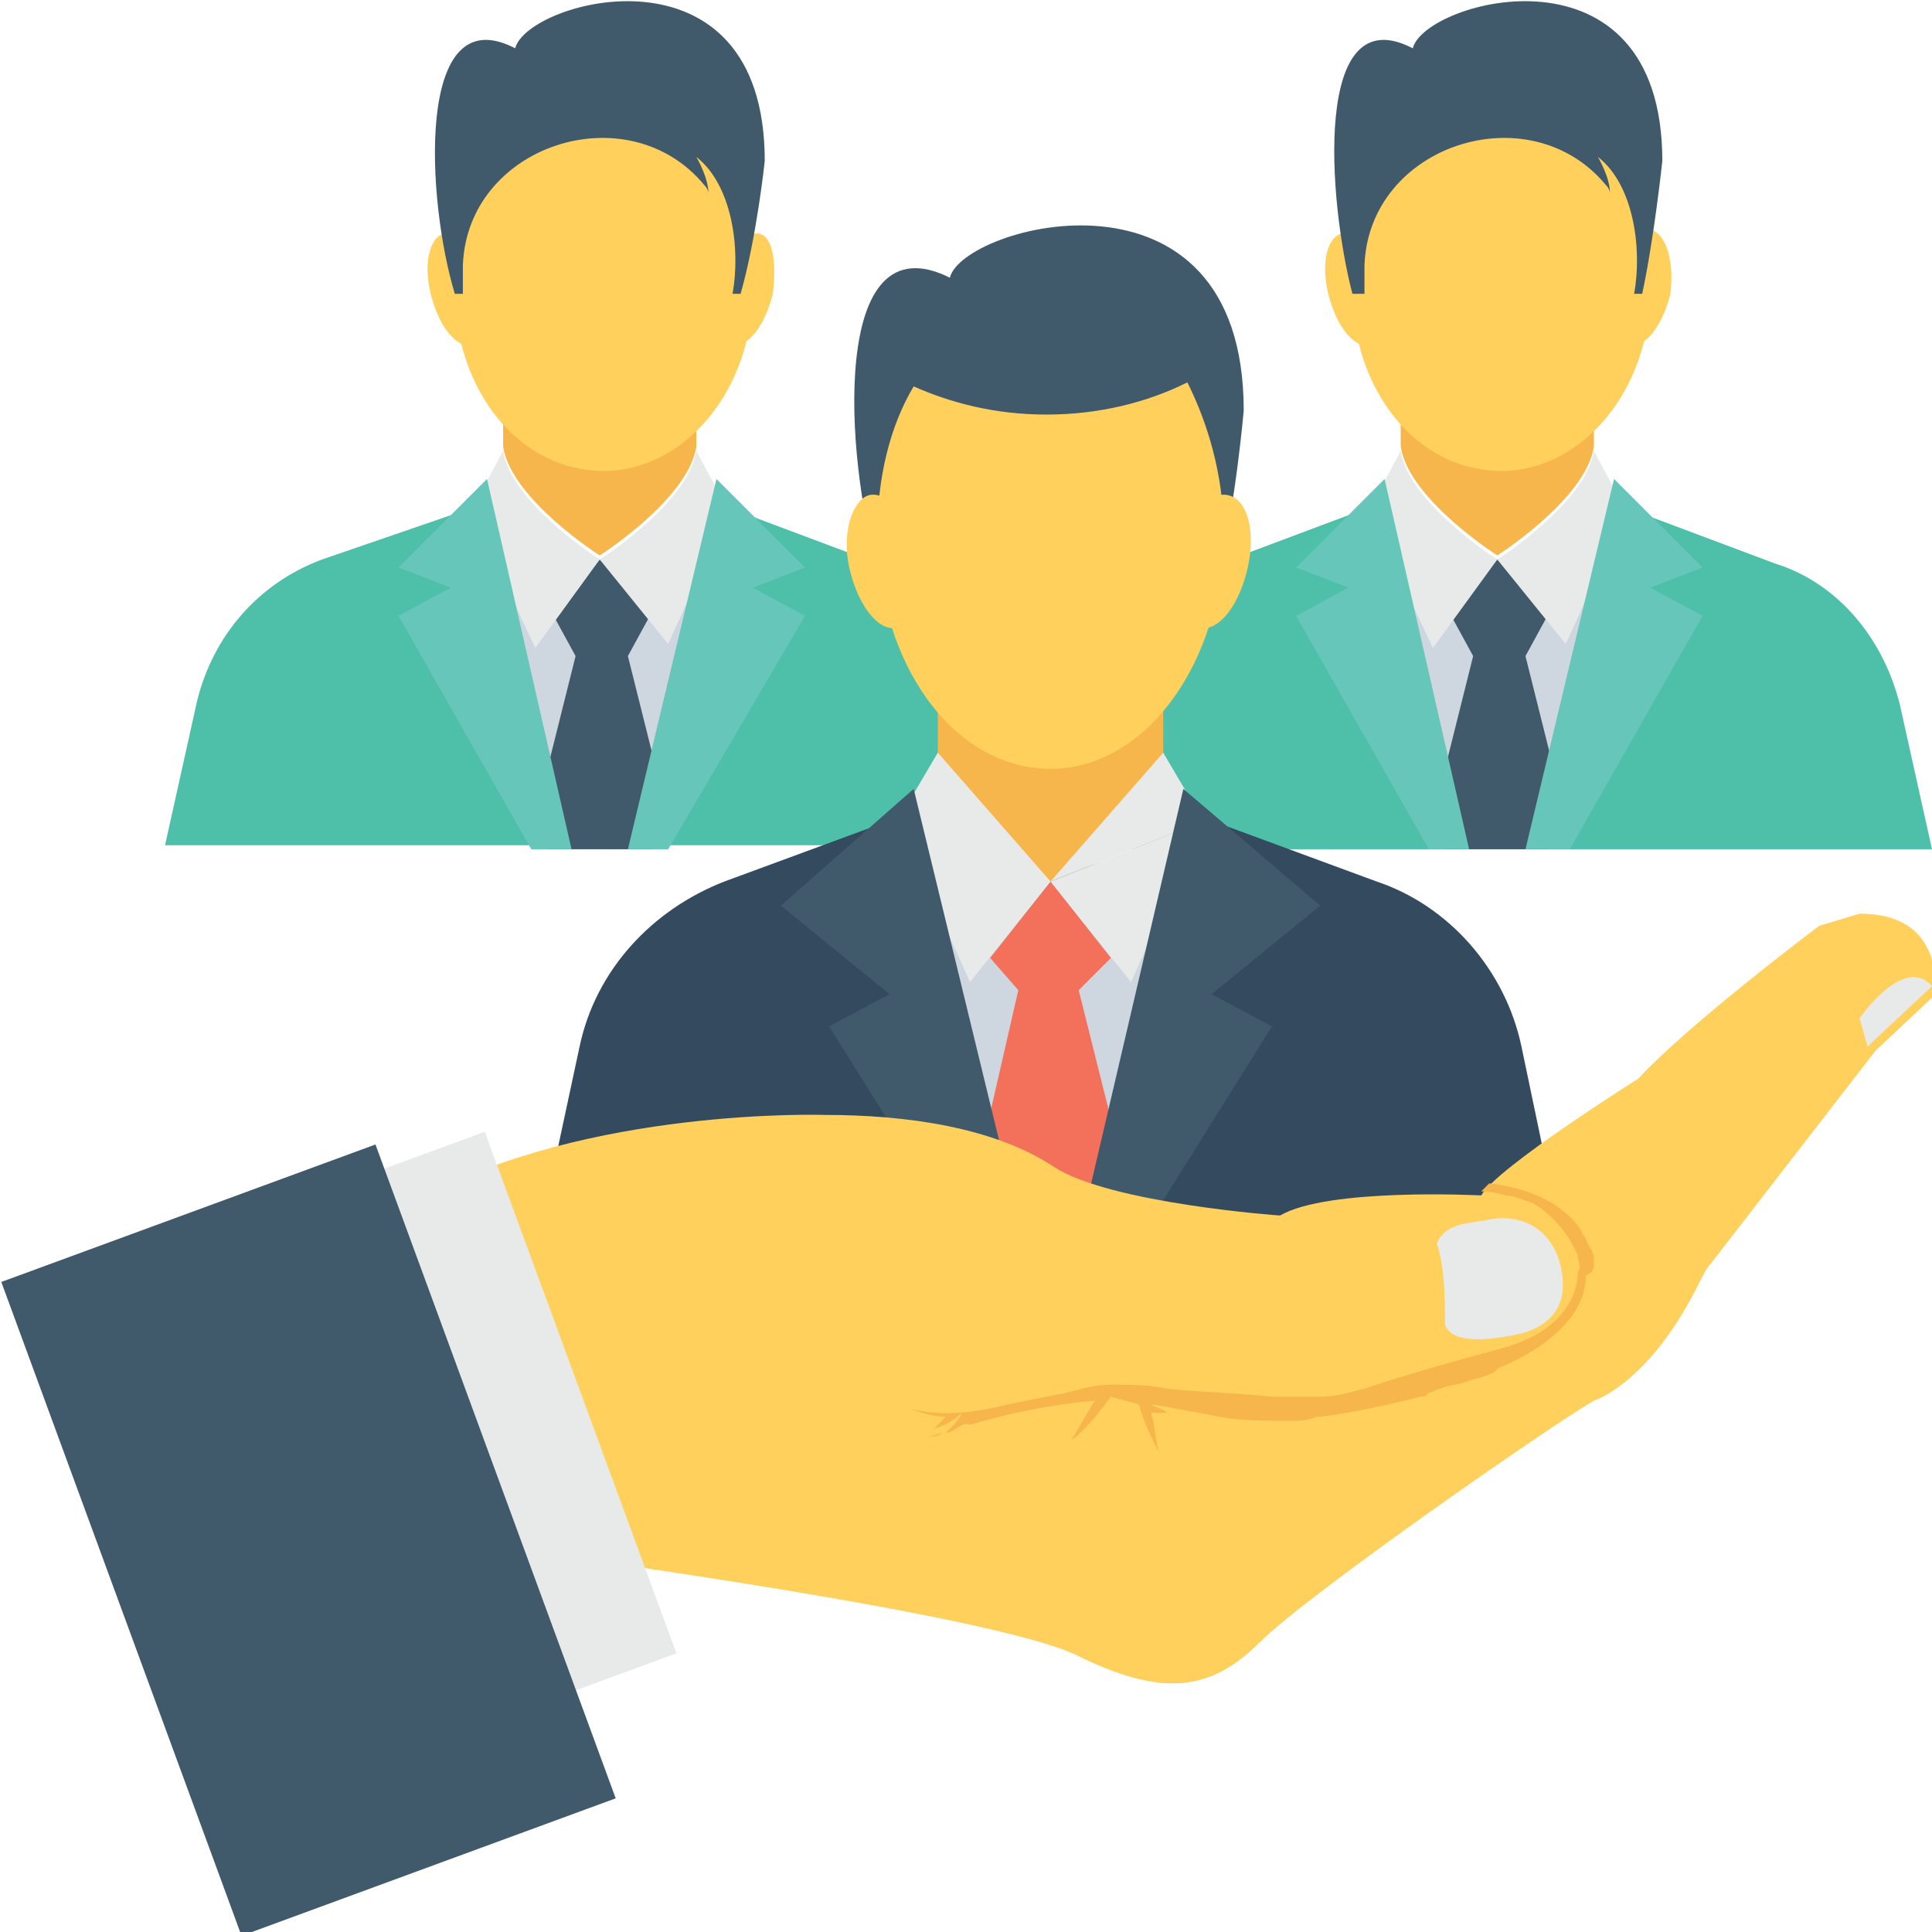 <?xml version="1.0" encoding="utf-8"?>
<!-- Generator: Adobe Illustrator 18.0.0, SVG Export Plug-In . SVG Version: 6.00 Build 0)  -->
<!DOCTYPE svg PUBLIC "-//W3C//DTD SVG 1.1//EN" "http://www.w3.org/Graphics/SVG/1.1/DTD/svg11.dtd">
<svg version="1.1" id="Layer_1" xmlns="http://www.w3.org/2000/svg" xmlns:xlink="http://www.w3.org/1999/xlink" x="0px" y="0px"
	 viewBox="0 0 48 48" enable-background="new 0 0 48 48" xml:space="preserve">
<g>
	<g>
		<g>
			<g>
				<path fill="#4EC0AA" d="M25.7,21.1l-0.8-3.6c-0.4-1.6-1.5-3-3.1-3.5l-3.2-1.2l-3.7,1.1l-3.7-1.1L8,13.9
					c-1.6,0.6-2.7,1.9-3.1,3.5l-0.8,3.6H25.7z"/>
				<polygon fill="#CED6E0" points="17.2,13.2 14.9,13.9 12.7,13.2 12.8,19.6 17.1,19.6 				"/>
				<polygon fill="#415A6B" points="13.6,21.1 16.2,21.1 16.6,20.3 15.6,16.3 16.2,15.2 14.9,13.9 13.7,15.2 14.3,16.3 13.3,20.3 
									"/>
				<path fill="#E8EAE9" d="M14.9,13.9c0,0,2.2-1.4,2.4-2.7l0.8,1.5L16.6,16L14.9,13.9z"/>
				<polygon fill="#66C6B9" points="16.6,21.1 20,15.3 18.7,14.6 20,14.1 17.8,11.9 15.6,21.1 				"/>
				<path fill="#E8EAE9" d="M14.9,13.9c0,0-2.2-1.4-2.4-2.7l-0.8,1.5l1.6,3.4L14.9,13.9z"/>
				<polygon fill="#66C6B9" points="9.9,15.3 13.2,21.1 14.2,21.1 12.1,11.9 9.9,14.1 11.2,14.6 				"/>
				<path fill="#F7B64C" d="M12.5,9.6v1.5c0.2,1.3,2.4,2.7,2.4,2.7s2.2-1.4,2.4-2.7l0-1.5H12.5z"/>
				<g>
					<path fill="#FFD15C" d="M11.5,5.7c-0.1,0.5-0.2,0.9-0.2,1.5c0,2.5,1.6,4.5,3.7,4.5c2,0,3.7-2,3.7-4.5c0-0.6-0.1-1.2-0.3-1.7
						C17.3,0.7,11.5,1.4,11.5,5.7z"/>
				</g>
				<g>
					<g>
						<path fill="#FFD15C" d="M19.2,7.3c-0.2,0.8-0.6,1.3-1,1.3c-0.4-0.1-0.6-0.8-0.4-1.5s0.6-1.3,1-1.3S19.3,6.5,19.2,7.3z"/>
					</g>
				</g>
				<g>
					<g>
						<path fill="#FFD15C" d="M10.7,7.3c0.2,0.8,0.6,1.3,1,1.3c0.4-0.1,0.6-0.8,0.4-1.5c-0.2-0.8-0.6-1.3-1-1.3
							C10.7,5.8,10.5,6.5,10.7,7.3z"/>
					</g>
				</g>
				<g>
					<path fill="#415A6B" d="M11.5,7.3c0-0.3,0-0.5,0-0.7c0.1-3,4.1-4.3,6-2c0.1,0.1,0.1,0.2,0.1,0.2c0-0.4-0.3-0.9-0.3-0.9
						c0.9,0.7,1.1,2.3,0.9,3.4h0.2C18.8,5.9,19,4,19,4c0-5.6-5.9-4-6.2-2.8c-2.5-1.3-2.2,3.8-1.5,6.1H11.5z"/>
				</g>
			</g>
			<g>
				<path fill="#4EC0AA" d="M48,21.1l-0.8-3.6c-0.4-1.6-1.5-3-3.1-3.5l-3.2-1.2l-3.7,1.1l-3.7-1.1l-3.2,1.2
					c-1.6,0.6-2.7,1.9-3.1,3.5l-0.8,3.6H48z"/>
				<polygon fill="#CED6E0" points="39.5,13.2 37.2,13.9 35,13.2 35.1,19.6 39.4,19.6 				"/>
				<polygon fill="#415A6B" points="35.9,21.1 38.5,21.1 38.9,20.3 37.9,16.3 38.5,15.2 37.2,13.9 36,15.2 36.6,16.3 35.6,20.3 				
					"/>
				<path fill="#E8EAE9" d="M37.2,13.9c0,0,2.2-1.4,2.4-2.7l0.8,1.5L38.9,16L37.2,13.9z"/>
				<polygon fill="#66C6B9" points="39,21.1 42.3,15.3 41,14.6 42.3,14.1 40.1,11.9 37.9,21.1 				"/>
				<path fill="#E8EAE9" d="M37.2,13.9c0,0-2.2-1.4-2.4-2.7L34,12.7l1.6,3.4L37.2,13.9z"/>
				<polygon fill="#66C6B9" points="32.2,15.3 35.5,21.1 36.5,21.1 34.4,11.9 32.2,14.1 33.5,14.6 				"/>
				<path fill="#F7B64C" d="M34.8,9.6v1.5c0.2,1.3,2.4,2.7,2.4,2.7s2.2-1.4,2.4-2.7l0-1.5H34.8z"/>
				<g>
					<path fill="#FFD15C" d="M33.8,5.7c-0.1,0.5-0.2,0.9-0.2,1.5c0,2.5,1.6,4.5,3.7,4.5c2,0,3.7-2,3.7-4.5c0-0.6-0.1-1.2-0.3-1.7
						C39.6,0.7,33.8,1.4,33.8,5.7z"/>
				</g>
				<g>
					<g>
						<path fill="#FFD15C" d="M41.5,7.3c-0.2,0.8-0.6,1.3-1,1.3C40,8.5,39.8,7.8,40,7s0.6-1.3,1-1.3C41.4,5.8,41.6,6.5,41.5,7.3z"/>
					</g>
				</g>
				<g>
					<g>
						<path fill="#FFD15C" d="M33,7.3c0.2,0.8,0.6,1.3,1,1.3c0.4-0.1,0.6-0.8,0.4-1.5s-0.6-1.3-1-1.3C33,5.8,32.8,6.5,33,7.3z"/>
					</g>
				</g>
				<g>
					<path fill="#415A6B" d="M33.9,7.3c0-0.3,0-0.5,0-0.7c0.1-3,4.1-4.3,6-2c0.1,0.1,0.1,0.2,0.1,0.2c0-0.4-0.3-0.9-0.3-0.9
						c0.9,0.7,1.1,2.3,0.9,3.4h0.2C41.1,5.9,41.3,4,41.3,4c0-5.6-5.9-4-6.2-2.8C32.6-0.1,33,5,33.6,7.3H33.9z"/>
				</g>
			</g>
		</g>
		<path fill="#415A6B" d="M30.9,10.2c0,0-0.2,2.3-0.6,3.9H30c0.1-0.5,0.1-1.1,0-1.6c-0.1,1.1-0.9,2.2-2.4,2.2
			c-0.8,0-1.4-0.3-1.8-0.8c-0.1,0-0.2,0-0.3-0.1c-0.3,0.2-0.7,0.3-1.2,0.3c-1.1,0-1.8-0.6-2.2-1.4c0,0.2,0,0.3,0,0.5
			c0,0.3,0,0.5,0,0.9h-0.3c-0.8-2.7-1.2-8.7,1.8-7.2C23.9,5.6,30.9,3.7,30.9,10.2z"/>
		<path fill="#344A5E" d="M38.7,30.3L37.8,26c-0.4-1.9-1.8-3.5-3.6-4.1l-3.8-1.4l-4.3,1.3l-4.3-1.3L18,21.9
			c-1.8,0.7-3.2,2.2-3.6,4.1l-0.9,4.2H38.7z"/>
		<polygon fill="#CED6E0" points="28.7,21.1 26.1,21.9 23.5,21.1 23.6,28.5 28.6,28.5 		"/>
		<polygon fill="#F3705A" points="24.6,30.3 27.6,30.3 28,29.4 26.8,24.6 27.6,23.8 26.1,21.9 24.6,23.8 25.3,24.6 24.2,29.4 		"/>
		<g>
			<polyline fill="#E8EAE9" points="29.9,20.4 28.1,24.4 26.1,21.9 			"/>
		</g>
		<path fill="#F7B64C" d="M23.3,16.9v1.8c0.2,1.5,2.8,3.2,2.8,3.2s2.6-1.7,2.8-3.2l0-1.8H23.3z"/>
		<polyline fill="#E8EAE9" points="26.1,21.9 28.9,18.7 29.9,20.4 		"/>
		<g>
			<polygon fill="#415A6B" points="28.6,30.3 31.6,25.5 30.1,24.7 32.8,22.5 29.4,19.6 26.9,30.3 			"/>
		</g>
		<g>
			<polygon fill="#E8EAE9" points="26.1,21.9 23.3,18.7 22.3,20.4 24.1,24.4 			"/>
			<g>
				<polygon fill="#415A6B" points="23.6,30.3 20.6,25.5 22.1,24.7 19.4,22.5 22.7,19.6 25.3,30.3 				"/>
			</g>
		</g>
		<path fill="#FFD15C" d="M31,14.1c-0.2,0.9-0.7,1.6-1.2,1.5c-0.5-0.1-0.7-0.9-0.5-1.8s0.7-1.6,1.2-1.5C31,12.4,31.2,13.2,31,14.1z"
			/>
		<path fill="#FFD15C" d="M21.1,14.1c0.2,0.9,0.7,1.6,1.2,1.5c0.5-0.1,0.7-0.9,0.5-1.8s-0.7-1.6-1.2-1.5
			C21.2,12.4,20.9,13.2,21.1,14.1z"/>
		<g>
			<g>
				<g>
					<path fill="#FFD15C" d="M46.2,22.7l-1,0.3c0,0-3.2,2.4-4.5,3.8c0,0-3.5,2.2-3.9,2.9c0,0-3.8-0.2-5,0.5c0,0-4.2-0.3-5.6-1.2
						c-1.5-1-3.7-1.3-5.7-1.3c0,0-5.9-0.2-10.1,2.1C6.3,32.2,3.1,34,3.1,34l4.9,7.8l6.2-3.1c0,0,10.3,1.4,12.5,2.4
						c2.2,1.1,3.4,0.9,4.6-0.3c1.2-1.2,7.4-5.5,8.3-6c0,0,1.3-0.4,2.5-2.7c0.2-0.4,0.3-0.6,0.4-0.7l4.1-5.3l1.6-1.5
						C48,24.5,48.3,22.7,46.2,22.7z"/>
					<path fill="#E8EAE9" d="M38.7,31.2C38.2,30,37,30.3,37,30.3s0,0-0.6,0.1c-0.6,0.1-0.7,0.5-0.7,0.5c0.2,0.6,0.2,1.4,0.2,2
						c0.2,0.7,2,0.2,2,0.2C38.8,32.8,39,32.1,38.7,31.2z"/>
					<path fill="#F7B64C" d="M23.4,35.6c-0.1,0-0.2,0.1-0.4,0.1C23.1,35.7,23.3,35.7,23.4,35.6z"/>
					<g>
						
							<rect x="4.8" y="32.8" transform="matrix(-0.345 -0.939 0.939 -0.345 -17.69 58.866)" fill="#E8EAE9" width="13.8" height="5.7"/>
					</g>
					<g>
						
							<rect x="2.7" y="29.6" transform="matrix(0.939 -0.345 0.345 0.939 -12.715 4.987)" fill="#415A6B" width="9.9" height="17.3"/>
					</g>
					<g>
						<path fill="#F7B64C" d="M39.6,31.4C39.6,31.4,39.6,31.4,39.6,31.4c0-0.1,0-0.1,0-0.1c0-0.2-0.1-0.3-0.2-0.5c0,0,0,0,0,0l0,0
							c0-0.1-0.1-0.1-0.1-0.2l0,0c0,0-0.5-1-2.3-1.2l-0.2,0.2c0,0,0.3,0,0.6,0.1c0.2,0,0.4,0.1,0.7,0.2c0.5,0.3,0.9,0.8,1.1,1.3
							c0,0.1,0.1,0.3,0,0.4c0,0.6-0.4,1.5-1.9,1.9c-1.1,0.3-2.2,0.6-3.4,1c-0.4,0.1-0.7,0.2-1.1,0.2c-0.4,0-0.8,0-1.2,0
							c-0.9-0.1-1.7-0.1-2.6-0.2c-0.5-0.1-0.9-0.1-1.4-0.1c-0.4,0-0.7,0.1-1.1,0.2c-0.5,0.1-1,0.2-1.5,0.3c-0.8,0.2-1.6,0.3-2.4,0.1
							l0,0c0.3,0.1,0.6,0.2,0.9,0.2c-0.1,0.1-0.2,0.2-0.3,0.3c0.3-0.1,0.5-0.2,0.7-0.4c-0.1,0.2-0.2,0.3-0.4,0.5
							c0.2,0,0.4-0.3,0.6-0.2c1-0.3,2-0.5,3.1-0.6c-0.2,0.3-0.4,0.7-0.6,1c0.4-0.3,0.7-0.7,1-1.1c0.3,0.1,0.4,0.1,0.7,0.2
							c0.1,0.4,0.3,0.8,0.5,1.2c-0.1-0.3-0.1-0.7-0.2-1c0.1,0,0.2,0,0.4,0c-0.1-0.1-0.2-0.1-0.4-0.2c0,0,0.1,0,0.1,0l0,0
							c0,0,0,0,0,0c0.5,0.1,1.1,0.2,1.6,0.3c0,0,0,0,0,0c0.5,0.1,1.1,0.1,1.8,0.1c0.2,0,0.4,0,0.6-0.1c0,0,0.1,0,0.1,0
							c0.8-0.1,1.7-0.3,2.5-0.5c0.1,0,0.1,0,0.2-0.1c0.1,0,0.2-0.1,0.3-0.1c0.2-0.1,0.5-0.1,0.7-0.2c0.4-0.1,0.7-0.2,0.7-0.3
							c0,0,2.2-0.8,2.2-2.3C39.6,31.6,39.6,31.5,39.6,31.4z"/>
					</g>
				</g>
			</g>
			<g>
				<path fill="#E8EAE9" d="M46.4,26l-0.2-0.7c0,0,1.1-1.6,1.8-0.8"/>
			</g>
		</g>
		<g>
			<path fill="#FFD15C" d="M26,10.3c-1.3,0-2.4-0.3-3.3-0.7c-0.6,1-0.9,2.3-0.9,3.6c0,3.3,1.9,5.9,4.3,5.9c2.4,0,4.3-2.7,4.3-5.9
				c0-1.4-0.4-2.7-0.9-3.7C28.5,10,27.3,10.3,26,10.3z"/>
		</g>
	</g>
</g>
</svg>

